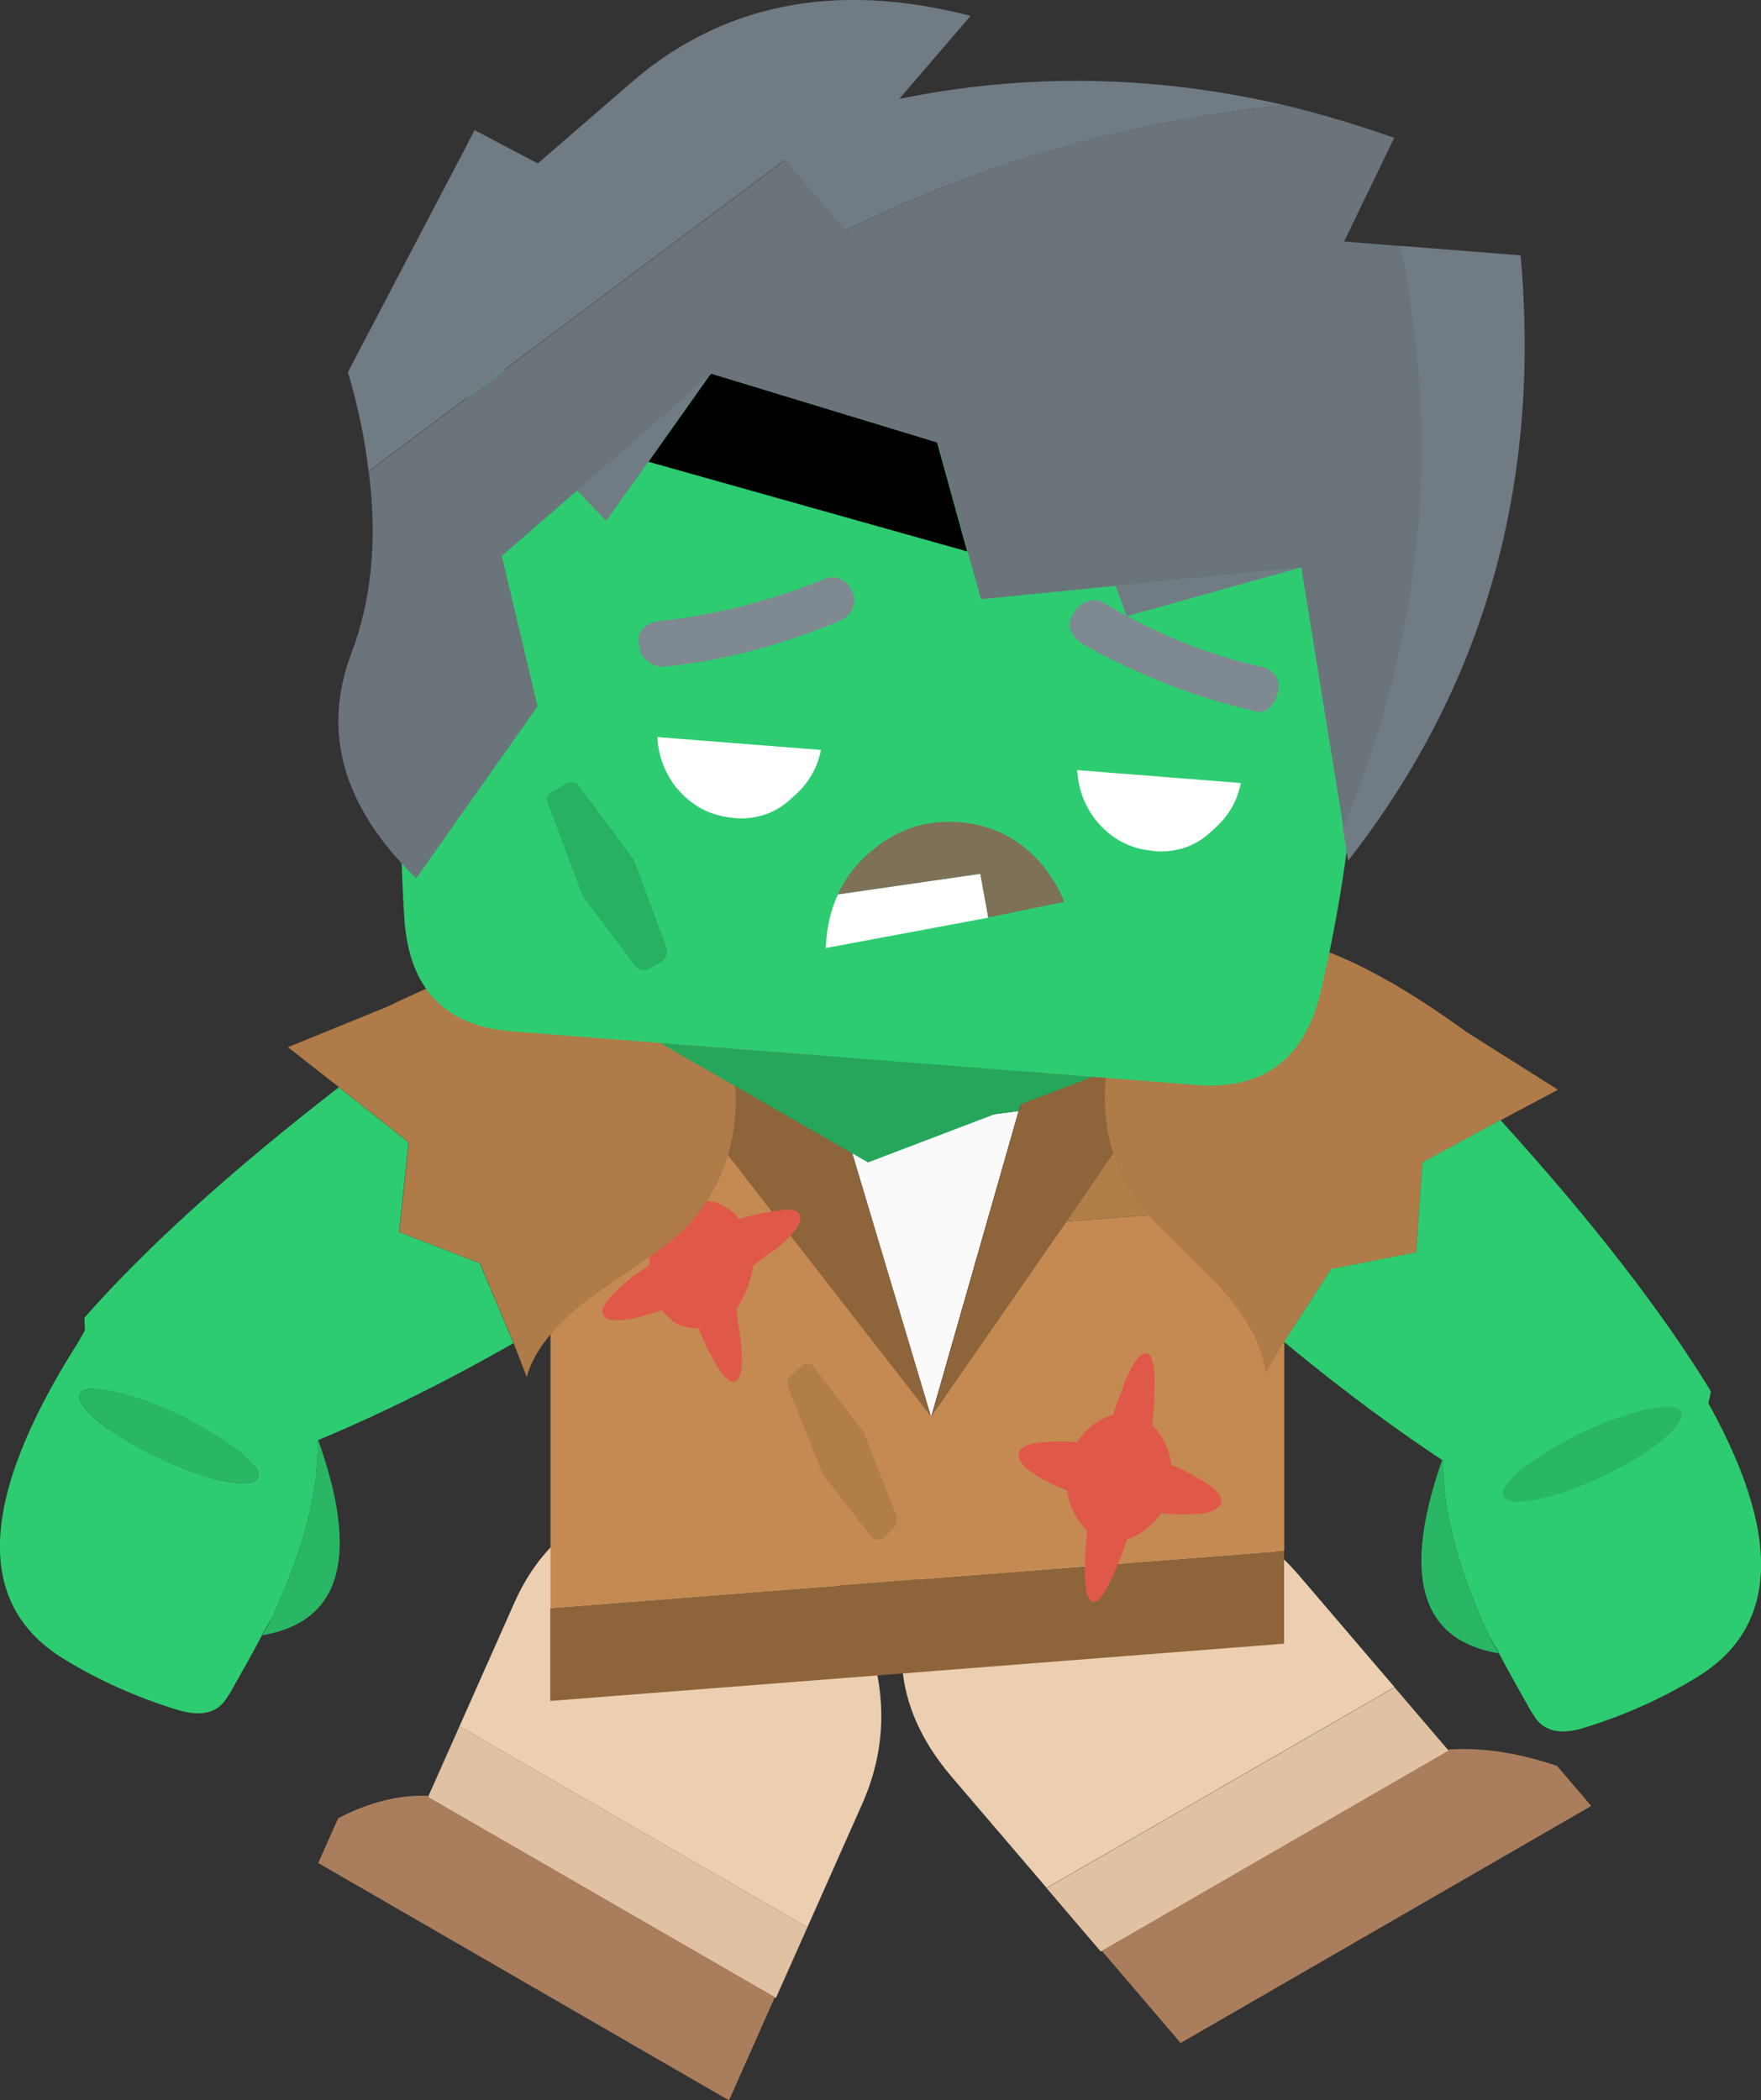 <?xml version="1.0" encoding="UTF-8"?><svg id="Calque_2" xmlns="http://www.w3.org/2000/svg" viewBox="0 0 77.8 92.78"><rect x="0" y="0" width="77.8" height="92.78" fill="#333333" stroke="none"/><g id="Calque_1-2"><g id="legLeft_FL_FL_FL_FL_FL"><g id="Symbol_11_0_Layer0_0_FILL"><path d="M34.28,88.26l1.39-3.12-15.37-8.88-1.37,3.08-.02.05,15.33,8.85.04.03Z" fill="#e0c1a2"/><path d="M32.21,92.78l2.02-4.55-15.33-8.85.02-.05c-1.28-.05-2.61.28-3.98.99l-.88,1.98,18.14,10.48Z" fill="#aa7e5c"/><path d="M33.99,67.25l-.04-.03c-2.14-1.23-4.28-1.51-6.43-.83-2.2.7-3.79,2.16-4.79,4.4l-2.43,5.47,15.37,8.88,2.43-5.47c.99-2.24,1.1-4.56.33-6.97-.82-2.4-2.3-4.21-4.43-5.45Z" fill="#eccfb1"/></g></g><g id="legRight_FL_FL_FL_FL_FL"><g id="Symbol_11_0_Layer0_0_FILL-2"><path d="M48.63,86.21l-2.39-2.8,15.37-8.87,2.36,2.76.04.04-15.33,8.85-.04.02Z" fill="#e0c1a2"/><path d="M52.16,90.25l-3.48-4.07,15.33-8.85-.04-.04c1.46-.11,3.07.13,4.82.72l1.51,1.77-18.14,10.47Z" fill="#aa7e5c"/><path d="M43.59,66.92l.04-.02c2.14-1.23,4.53-1.59,7.17-1.07,2.7.53,4.9,1.8,6.62,3.8l4.19,4.9-15.37,8.87-4.19-4.9c-1.71-2-2.43-4.13-2.16-6.38.33-2.24,1.56-3.97,3.7-5.21Z" fill="#eccfb1"/></g></g><g id="body_FL_FL_FL_FL_FL"><g id="Symbol_10_0_Layer0_0_FILL"><path d="M41.14,62.58l3.86-13.5-7.61.99,3.74,12.51Z" fill="#fafafa"/><path d="M46.92,42.38l-1.91,6.7-3.86,13.5,5.98-8.62,1.91-2.8,2.04-2.91-4.16-5.88M37.4,50.07l-2.04-6.79-4.16,6.52,9.93,12.78-3.74-12.51M24.31,71.04v4.1l32.42-2.53v-4.1l-32.42,2.53Z" fill="#8e643a"/><path d="M45,49.08l1.91-6.7-11.55.9,2.04,6.79,7.61-.99Z" fill="#25a65b"/><path d="M47.12,53.96l-5.98,8.62-9.93-12.78,4.16-6.52-11.05.86v26.9l32.42-2.53v-26.9l-9.81.76,4.16,5.88-2.04,2.91,4.53-.35v2.65l-6.44.5Z" fill="#c48a51"/><path d="M53.56,50.81l-4.53.35-1.91,2.8,6.44-.5v-2.65Z" fill="#b17d49"/></g><g id="Symbol_10_0_Layer0_1_FILL"><path d="M49.64,61.22c-.16.4-.32.83-.46,1.29-.31.08-.6.22-.89.43-.27.22-.51.48-.7.77-.39-.03-.76-.03-1.11-.02-.91.02-1.4.19-1.47.51-.07.34.29.73,1.1,1.17.32.17.67.33,1.04.47.03.35.13.67.29.97.17.33.36.6.59.79-.05.49-.08.94-.09,1.35-.05,1.14.06,1.74.34,1.81.26.06.6-.43,1.03-1.48.17-.38.33-.81.49-1.29.27-.07.54-.21.8-.42.27-.19.5-.44.69-.73.41.05.79.07,1.13.06.94,0,1.45-.19,1.53-.53.07-.32-.32-.7-1.16-1.15-.31-.18-.65-.35-1.04-.51-.04-.35-.15-.69-.31-1.01-.15-.3-.33-.55-.54-.75.06-.5.09-.97.1-1.42.04-1.09-.07-1.67-.33-1.74-.28-.07-.63.4-1.04,1.4Z" fill="#e05848"/></g><g id="Symbol_10_0_Layer0_2_FILL"><path d="M29.48,53.88c-.26.27-.46.59-.6.95-.14.36-.2.72-.2,1.08-.39.23-.72.46-1,.71-.77.65-1.13,1.12-1.06,1.42.11.31.61.36,1.51.17.33-.09.7-.2,1.12-.33.18.24.4.45.67.61.29.14.61.2.95.18.15.43.31.81.5,1.12.5.97.87,1.37,1.13,1.22.28-.12.35-.75.21-1.88-.06-.39-.11-.82-.18-1.29.18-.28.34-.58.47-.9.14-.36.23-.71.28-1.04.36-.28.71-.53,1.03-.74.8-.67,1.14-1.15,1.03-1.46-.07-.3-.57-.34-1.49-.13-.38.06-.78.15-1.2.28-.18-.24-.41-.44-.71-.58-.27-.16-.54-.23-.8-.2-.2-.46-.39-.88-.57-1.24-.49-.89-.87-1.28-1.15-1.15-.26.15-.33.75-.2,1.81.03.41.11.87.22,1.37Z" fill="#e05848"/></g><g id="Symbol_10_0_Layer0_3_FILL"><path d="M39.6,67.25c.03-.1.03-.2,0-.3l-1.41-3.59s-.01-.07-.04-.1l-2.24-2.93c-.03-.06-.1-.09-.21-.08-.08-.03-.17,0-.25.07l-.54.49c-.06.04-.1.11-.12.21,0,.1.01.2.04.3l1.5,3.73s.04.06.04.1l2.16,2.78c.06.06.14.09.25.08.08.03.17,0,.25-.07l.46-.44c.06-.07.1-.16.12-.26Z" fill="#b17d49"/></g></g><g id="armLeft_FL_FL_FL_FL_FL_FL"><g id="Symbol_8_0_Layer0_0_FILL"><path d="M31.07,44.32l-.04-.04c-.24-.33-.48-.62-.74-.88-2.31-2.45-6.69-2.1-13.15,1.06l-4.42,1.8,2.26,1.77,3.08,2.44-.42,3.96,3.57,1.38,1.49,3.54.57,1.48c.32-1.16,1.24-2.31,2.76-3.46l3.01-2.09c1.79-1.23,2.9-2.92,3.32-5.09.4-2.14-.02-4.1-1.27-5.87Z" fill="#af7b48"/><path d="M22.69,59.35l-1.49-3.54-3.57-1.38.42-3.96-3.08-2.44c-4.75,3.68-8.5,7.07-11.24,10.18.07,2.8.97,5.47,2.69,7.99,5.03-1.27,10.45-3.55,16.26-6.86Z" fill="#2ecc71"/></g></g><g id="handLeft_FL_FL_FL_FL_FL_FL"><g id="Symbol_9_0_Layer0_0_FILL"><path d="M11.97,71.57c1.48-3.18,2.17-5.87,2.05-8.06l-8.63-5.02c-.71-.42-1.26-.32-1.66.32l-.28.49c-4.43,6.98-4.6,11.67-.49,14.07,1.44.87,3.02,1.58,4.74,2.12,1.13.38,1.91.21,2.33-.5l.14-.21c.49-.87.97-1.72,1.41-2.55l-.04.04.42-.71M3.56,61.53c.19-.24.72-.25,1.59-.04.85.19,1.81.54,2.9,1.06,1.08.57,1.94,1.1,2.58,1.59.66.57.91.95.74,1.17-.16.26-.67.29-1.52.11-.87-.16-1.86-.52-2.97-1.06-1.08-.52-1.94-1.05-2.58-1.59-.66-.57-.91-.98-.74-1.24Z" fill="#2ecc71"/><path d="M5.15,61.49c-.87-.21-1.4-.2-1.59.04-.16.26.08.67.74,1.24.64.54,1.5,1.07,2.58,1.59,1.11.54,2.1.9,2.97,1.06.85.19,1.36.15,1.52-.11.16-.21-.08-.6-.74-1.17-.64-.49-1.5-1.03-2.58-1.59-1.08-.52-2.05-.87-2.9-1.06M11.58,72.24c3.51-.59,4.33-3.5,2.44-8.73.12,2.19-.57,4.88-2.05,8.06l-.42.71.04-.04Z" fill="#29b665"/></g></g><g id="armRight_FL_FL_FL_FL_FL_FL_FL"><g id="Symbol_8_0_Layer0_0_FILL-2"><path d="M51.09,43.02l.04-.03c.29-.28.58-.53.89-.74,2.7-2.01,6.96-.9,12.77,3.34l4.04,2.55-2.54,1.35-3.45,1.87-.27,3.97-3.76.74-2.08,3.22-.82,1.36c-.12-1.19-.82-2.49-2.11-3.89l-2.6-2.58c-1.55-1.52-2.35-3.38-2.39-5.59-.02-2.18.74-4.03,2.28-5.56Z" fill="#af7b48"/><path d="M56.73,59.28l2.08-3.22,3.76-.74.27-3.97,3.45-1.87c4.04,4.45,7.14,8.45,9.3,11.99-.56,2.75-1.9,5.22-4.04,7.4-4.73-2.12-9.67-5.32-14.82-9.59Z" fill="#2ecc71"/></g></g><g id="handRight_FL_FL_FL_FL_FL_FL_FL"><g id="Symbol_9_0_Layer0_0_FILL-2"><path d="M65.83,72.37c-1.48-3.18-2.17-5.87-2.05-8.06l8.63-5.02c.71-.42,1.26-.32,1.66.32l.28.49c4.43,6.98,4.6,11.67.49,14.07-1.44.87-3.02,1.58-4.74,2.12-1.13.38-1.91.21-2.33-.5l-.14-.21c-.49-.87-.97-1.72-1.41-2.55l.04.04-.42-.71M74.24,62.33c-.19-.24-.72-.25-1.59-.04-.85.19-1.81.54-2.9,1.06-1.08.57-1.94,1.1-2.58,1.59-.66.57-.91.95-.74,1.17.16.26.67.29,1.52.11.87-.16,1.86-.52,2.97-1.06,1.08-.52,1.94-1.05,2.58-1.59.66-.57.91-.98.74-1.24Z" fill="#2ecc71"/><path d="M72.65,62.29c.87-.21,1.4-.2,1.59.04.16.26-.08.67-.74,1.24-.64.54-1.5,1.07-2.58,1.59-1.11.54-2.1.9-2.97,1.06-.85.19-1.36.15-1.52-.11-.16-.21.08-.6.74-1.17.64-.49,1.5-1.03,2.58-1.59,1.08-.52,2.05-.87,2.9-1.06M66.22,73.04c-3.51-.59-4.32-3.5-2.44-8.73-.12,2.19.57,4.88,2.05,8.06l.42.71-.04-.04Z" fill="#29b665"/></g></g><g id="Symbol_16_0_Layer0_0_FILL"><path d="M29.14,46.06l9.21,5.29,9.93-3.78-19.14-1.5Z" fill="#25a65b"/><path d="M59.92,23.2c-.2-2.99-1.78-4.6-4.74-4.84l-30.26-2.37c-2.92-.23-4.74,1.15-5.44,4.14-1.53,6.77-2.07,13.61-1.61,20.54.23,3.03,1.81,4.66,4.73,4.89l6.53.51,19.14,1.5,4.59.36c2.96.23,4.79-1.15,5.49-4.13,1.56-6.63,2.08-13.5,1.57-20.59Z" fill="#2ecc71"/></g><g id="Symbol_16_0_Layer0_1_FILL"><path d="M32.42,36.14c1.03.08,1.91-.23,2.63-.95.66-.56,1.06-1.25,1.22-2.06l-7.23-.57c.05.83.32,1.57.83,2.22.67.82,1.52,1.27,2.55,1.35M50.97,37.6c1.03.08,1.91-.23,2.63-.95.66-.56,1.06-1.25,1.22-2.06l-7.23-.57c.05.83.32,1.57.83,2.22.67.82,1.52,1.27,2.55,1.35M43.66,40.53l-.35-1.93-6.29.91c-.28.61-.45,1.27-.51,1.97-.01.13-.02.27-.03.4l7.18-1.34Z" fill="#fff"/><path d="M46.1,38.27c-.98-1.18-2.21-1.83-3.71-1.95s-2.82.33-3.97,1.34c-.61.52-1.08,1.14-1.4,1.85l6.29-.91.35,1.93,3.36-.69c-.22-.55-.53-1.08-.93-1.58Z" fill="#7f7058"/><path d="M56.39,29.9c-.18-.25-.42-.4-.72-.46-2.33-.52-4.63-1.45-6.9-2.8-.22-.15-.47-.17-.75-.06-.24.08-.44.25-.59.51-.15.26-.21.49-.15.69.11.28.28.49.5.64,2.5,1.4,5,2.38,7.49,2.95.32.13.59.1.81-.09.18-.19.3-.39.35-.62.09-.29.08-.55-.04-.76M37.17,27.39c.24-.11.41-.29.49-.51.12-.26.12-.49,0-.7-.11-.31-.28-.51-.51-.59-.26-.12-.51-.12-.75,0-2.45.98-4.86,1.59-7.22,1.84-.34.04-.58.14-.73.29-.22.22-.29.46-.21.74,0,.3.11.53.3.68.22.22.48.32.78.31,2.53-.24,5.14-.92,7.83-2.04Z" fill="#7e8991"/></g><g id="Symbol_16_0_Layer0_2_FILL"><path d="M25.57,34.7c-.03-.07-.11-.11-.24-.12-.1-.04-.2-.03-.3.03l-.68.4c-.07.03-.12.09-.17.19,0,.1,0,.2.03.3l1.49,3.98s.04.07.04.1l2.36,3.14c.06.07.16.11.29.12.1.04.2.03.3-.03l.58-.36c.07-.06.13-.14.17-.24.04-.1.05-.2.02-.3l-1.41-3.82s-.01-.07-.04-.1l-2.45-3.3Z" fill="#28b162"/></g><g id="Symbol_16_0_Layer0_3_FILL"><path d="M34.66,7.08l2.66,3.12c6.02-2.99,12.5-4.83,19.44-5.55-5.76-1.34-11.43-1.43-17.03-.28l3.15-3.67c-6.04-1.56-11.11-.52-15.19,3.12l-3.93,3.4-2.79-1.47-5.6,10.69c.45,1.53.76,2.99.91,4.38l18.38-13.75M28.64,20.4l2.76-3.9-5.92,5.15,1.3,1.36,1.86-2.61M59.32,36.55l.24,1.47c6-7.67,8.53-16.58,7.62-26.74l-5.33-.42c1.81,8.78.97,17.34-2.52,25.68M49.78,27.22l7.69-2.15h0l-8.19.81.5,1.34Z" fill="#717b83"/><path d="M42.73,24.36l-1.33-4.82-9.99-3.04-2.76,3.9,14.08,3.96Z"/><path d="M61.57,6.08c-1.61-.57-3.21-1.04-4.8-1.43-6.95.71-13.43,2.56-19.44,5.55l-2.66-3.12-18.38,13.75c.39,3,.13,5.69-.78,8.06-1.3,3.49-.34,6.79,2.88,9.91l5.36-7.6-1.58-6.64,3.34-2.9,5.92-5.15,9.99,3.04,1.33,4.82.59,2.1,5.96-.59,8.19-.81h0l1.86,11.48c3.49-8.34,4.33-16.9,2.52-25.68l-2.49-.2,2.22-4.59Z" fill="#6b747b"/></g></g></svg>